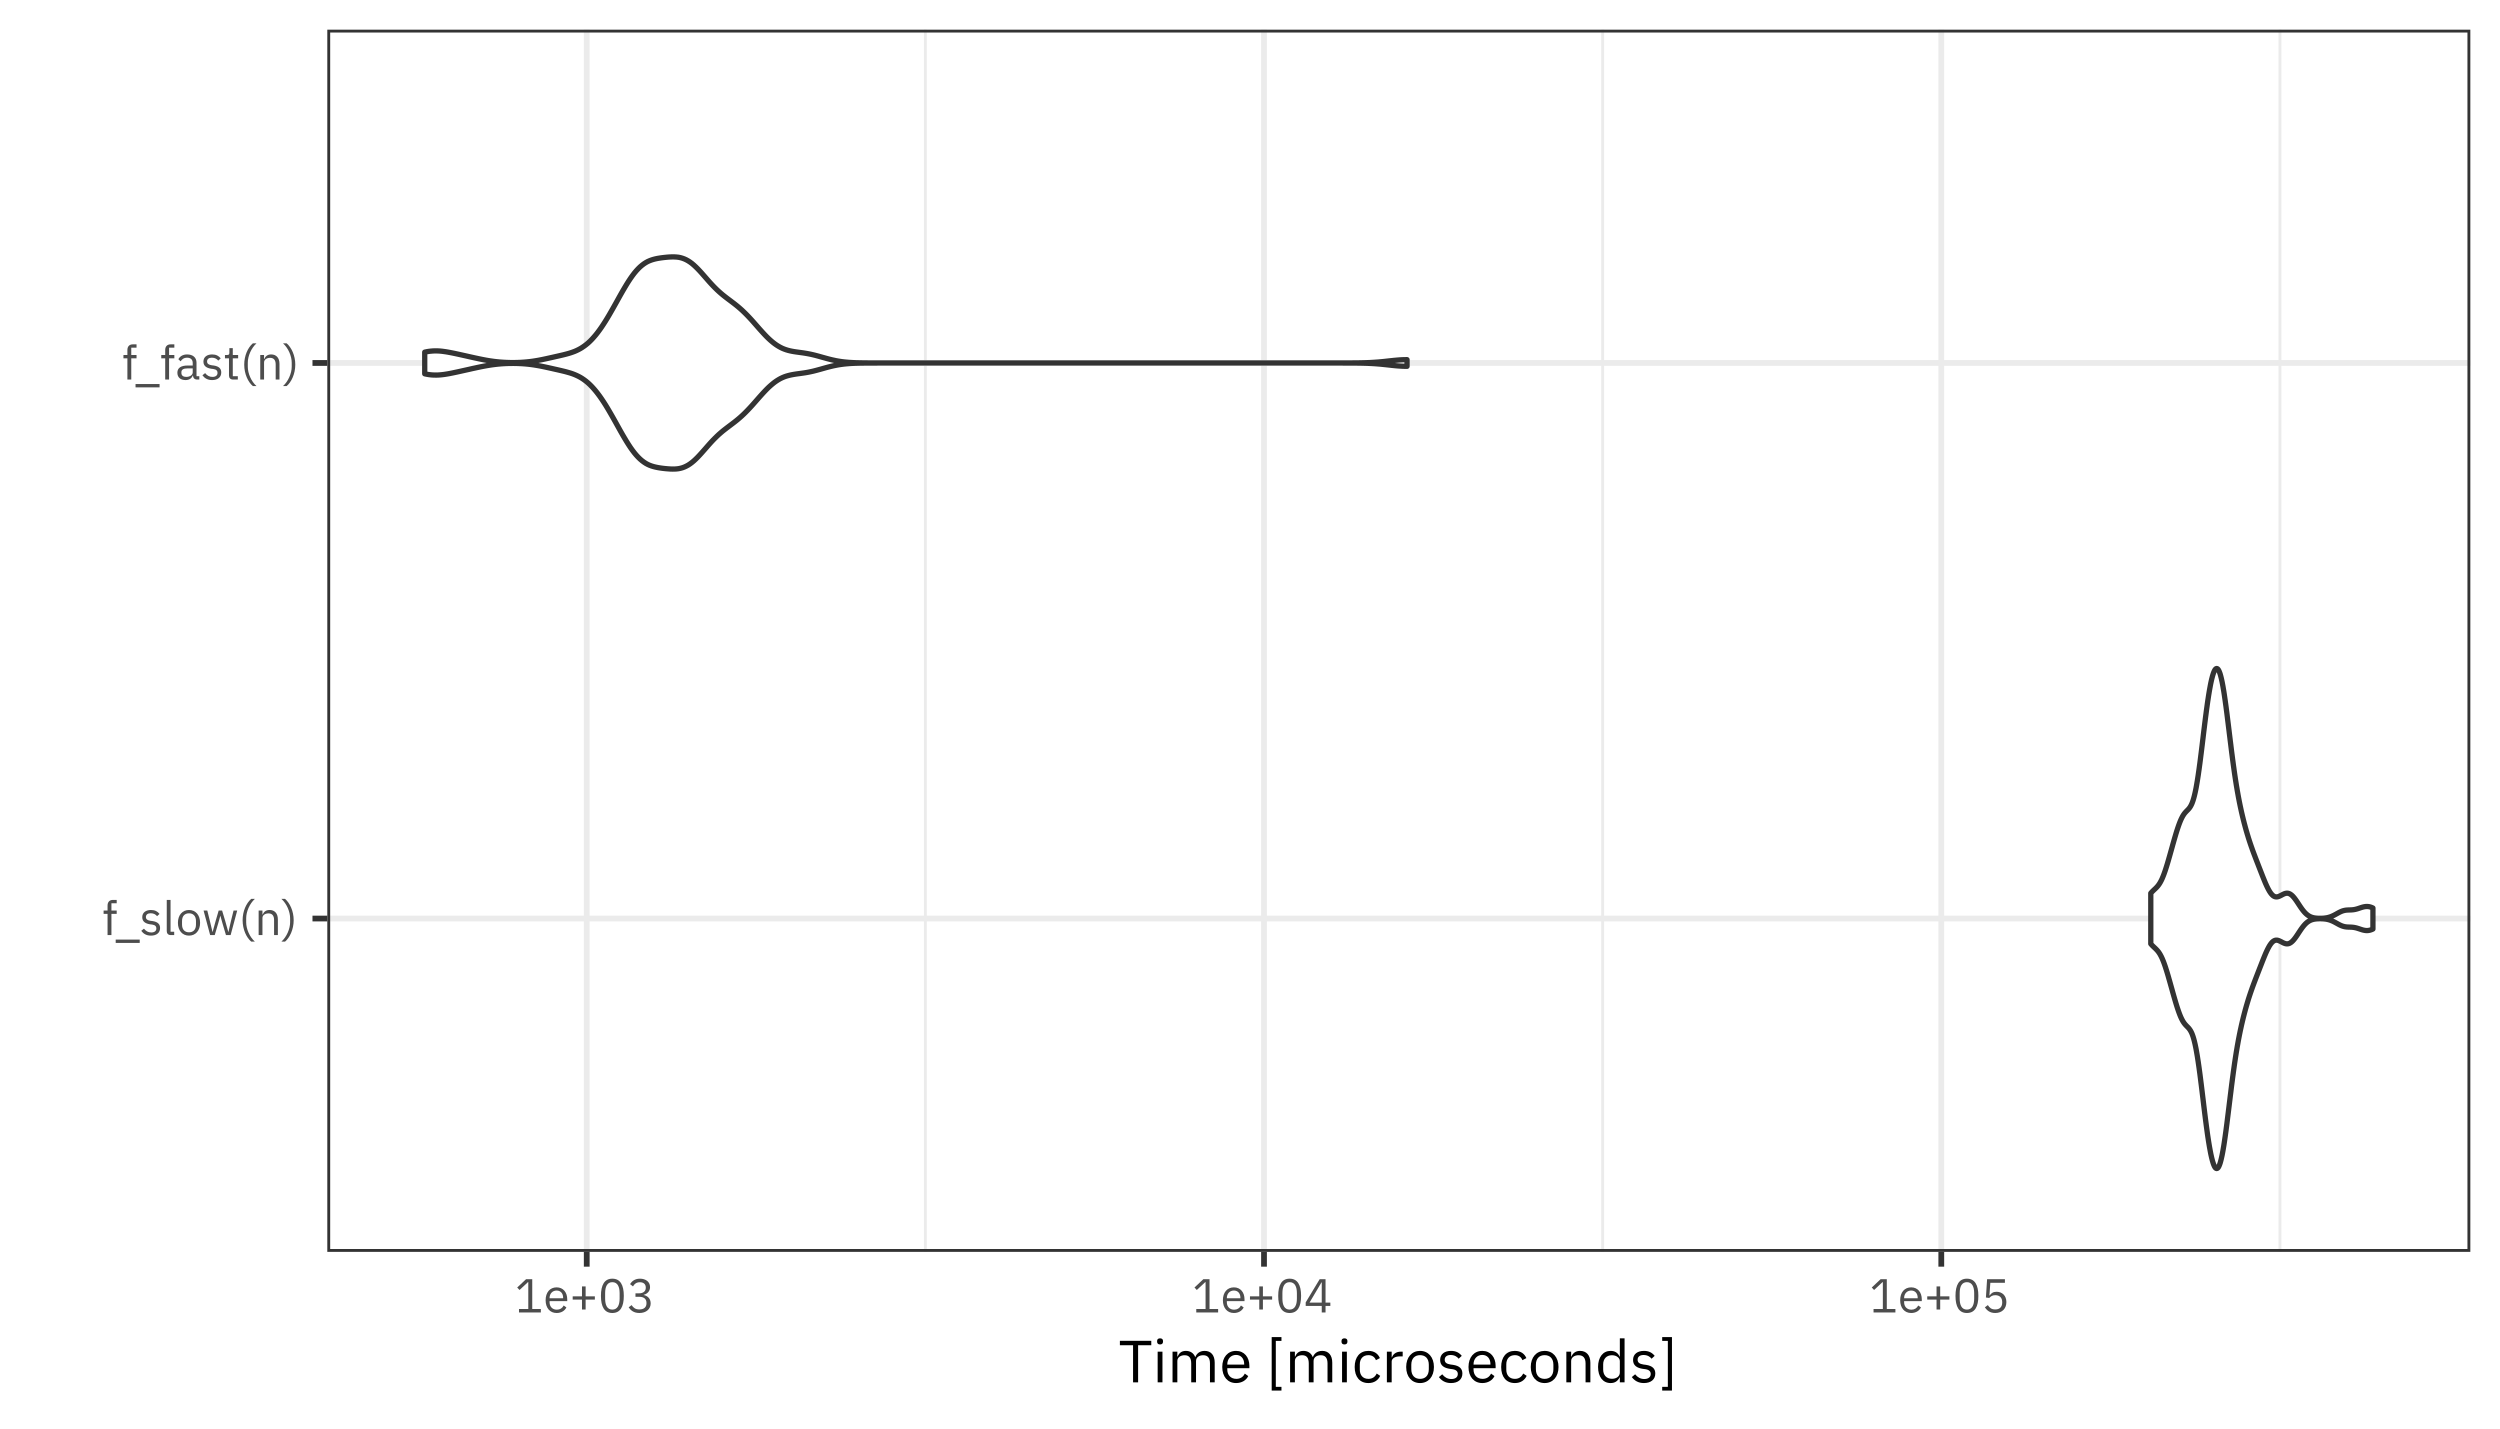 <?xml version="1.0" encoding="UTF-8"?>
<svg xmlns="http://www.w3.org/2000/svg" xmlns:xlink="http://www.w3.org/1999/xlink" width="504pt" height="288pt" viewBox="0 0 504 288" version="1.1">
<defs>
<g>
<symbol overflow="visible" id="glyph0-0">
<path style="stroke:none;" d="M 0.312 0 L 4.219 0 L 4.219 -7.484 L 0.312 -7.484 Z M 0.875 -0.578 L 0.875 -6.906 L 3.641 -6.906 L 3.641 -0.578 Z M 0.875 -0.578 "/>
</symbol>
<symbol overflow="visible" id="glyph0-1">
<path style="stroke:none;" d="M 1.078 0 L 1.859 0 L 1.859 -4.281 L 2.922 -4.281 L 2.922 -4.953 L 1.859 -4.953 L 1.859 -6.422 L 2.922 -6.422 L 2.922 -7.094 L 2.172 -7.094 C 1.438 -7.094 1.078 -6.625 1.078 -5.953 L 1.078 -4.953 L 0.281 -4.953 L 0.281 -4.281 L 1.078 -4.281 Z M 1.078 0 "/>
</symbol>
<symbol overflow="visible" id="glyph0-2">
<path style="stroke:none;" d="M 5.125 1.578 L 5.125 0.906 L 0.281 0.906 L 0.281 1.578 Z M 5.125 1.578 "/>
</symbol>
<symbol overflow="visible" id="glyph0-3">
<path style="stroke:none;" d="M 2.297 0.109 C 3.438 0.109 4.141 -0.469 4.141 -1.422 C 4.141 -2.172 3.719 -2.656 2.625 -2.828 L 2.234 -2.875 C 1.625 -2.969 1.281 -3.172 1.281 -3.641 C 1.281 -4.109 1.625 -4.406 2.25 -4.406 C 2.891 -4.406 3.312 -4.109 3.531 -3.812 L 4.031 -4.266 C 3.641 -4.766 3.109 -5.062 2.312 -5.062 C 1.312 -5.062 0.547 -4.578 0.547 -3.609 C 0.547 -2.688 1.234 -2.312 2.141 -2.172 L 2.531 -2.125 C 3.188 -2.031 3.391 -1.734 3.391 -1.344 C 3.391 -0.828 3.016 -0.531 2.359 -0.531 C 1.734 -0.531 1.281 -0.812 0.891 -1.297 L 0.344 -0.859 C 0.781 -0.266 1.391 0.109 2.297 0.109 Z M 2.297 0.109 "/>
</symbol>
<symbol overflow="visible" id="glyph0-4">
<path style="stroke:none;" d="M 2.312 0 L 2.312 -0.672 L 1.578 -0.672 L 1.578 -7.094 L 0.812 -7.094 L 0.812 -0.797 C 0.812 -0.328 1.109 0 1.625 0 Z M 2.312 0 "/>
</symbol>
<symbol overflow="visible" id="glyph0-5">
<path style="stroke:none;" d="M 2.688 0.109 C 4.016 0.109 4.922 -0.906 4.922 -2.469 C 4.922 -4.047 4.016 -5.062 2.688 -5.062 C 1.359 -5.062 0.453 -4.047 0.453 -2.469 C 0.453 -0.906 1.359 0.109 2.688 0.109 Z M 2.688 -0.562 C 1.859 -0.562 1.281 -1.078 1.281 -2.125 L 1.281 -2.828 C 1.281 -3.875 1.859 -4.391 2.688 -4.391 C 3.516 -4.391 4.094 -3.875 4.094 -2.828 L 4.094 -2.125 C 4.094 -1.078 3.516 -0.562 2.688 -0.562 Z M 2.688 -0.562 "/>
</symbol>
<symbol overflow="visible" id="glyph0-6">
<path style="stroke:none;" d="M 1.625 0 L 2.547 0 L 3.25 -2.375 L 3.672 -3.891 L 3.688 -3.891 L 4.109 -2.375 L 4.812 0 L 5.75 0 L 7.078 -4.953 L 6.344 -4.953 L 5.812 -2.812 L 5.312 -0.641 L 5.281 -0.641 L 4.672 -2.812 L 4.031 -4.953 L 3.344 -4.953 L 2.719 -2.812 L 2.125 -0.641 L 2.094 -0.641 L 1.578 -2.812 L 1.047 -4.953 L 0.297 -4.953 Z M 1.625 0 "/>
</symbol>
<symbol overflow="visible" id="glyph0-7">
<path style="stroke:none;" d="M 0.797 -3 C 0.797 -1.125 1.578 0.516 2.531 1.312 L 3.266 1.312 C 2.219 0.391 1.516 -1.234 1.516 -2.578 L 1.516 -3.391 C 1.516 -4.734 2.203 -6.328 3.266 -7.297 L 2.531 -7.297 C 1.547 -6.453 0.797 -4.844 0.797 -3 Z M 0.797 -3 "/>
</symbol>
<symbol overflow="visible" id="glyph0-8">
<path style="stroke:none;" d="M 1.578 0 L 1.578 -3.438 C 1.578 -4.062 2.172 -4.375 2.797 -4.375 C 3.531 -4.375 3.922 -3.922 3.922 -3.047 L 3.922 0 L 4.688 0 L 4.688 -3.172 C 4.688 -4.375 4.031 -5.062 3.016 -5.062 C 2.281 -5.062 1.859 -4.703 1.625 -4.141 L 1.578 -4.141 L 1.578 -4.953 L 0.812 -4.953 L 0.812 0 Z M 1.578 0 "/>
</symbol>
<symbol overflow="visible" id="glyph0-9">
<path style="stroke:none;" d="M 2.422 -3 C 2.422 -4.844 1.656 -6.453 0.688 -7.297 L -0.047 -7.297 C 1.016 -6.328 1.703 -4.734 1.703 -3.391 L 1.703 -2.578 C 1.703 -1.234 0.984 0.391 -0.047 1.312 L 0.688 1.312 C 1.625 0.516 2.422 -1.125 2.422 -3 Z M 2.422 -3 "/>
</symbol>
<symbol overflow="visible" id="glyph0-10">
<path style="stroke:none;" d="M 4.844 0 L 4.844 -0.672 L 4.281 -0.672 L 4.281 -3.391 C 4.281 -4.438 3.562 -5.062 2.375 -5.062 C 1.484 -5.062 0.891 -4.625 0.625 -4.094 L 1.078 -3.672 C 1.359 -4.109 1.75 -4.406 2.344 -4.406 C 3.125 -4.406 3.516 -4.016 3.516 -3.312 L 3.516 -2.828 L 2.531 -2.828 C 1.094 -2.828 0.422 -2.312 0.422 -1.375 C 0.422 -0.453 1.031 0.109 2.078 0.109 C 2.766 0.109 3.297 -0.203 3.516 -0.812 L 3.562 -0.812 C 3.609 -0.344 3.844 0 4.406 0 Z M 2.203 -0.531 C 1.609 -0.531 1.234 -0.812 1.234 -1.312 L 1.234 -1.5 C 1.234 -1.984 1.625 -2.25 2.5 -2.25 L 3.516 -2.25 L 3.516 -1.438 C 3.516 -0.938 2.969 -0.531 2.203 -0.531 Z M 2.203 -0.531 "/>
</symbol>
<symbol overflow="visible" id="glyph0-11">
<path style="stroke:none;" d="M 2.875 0 L 2.875 -0.672 L 1.859 -0.672 L 1.859 -4.281 L 2.938 -4.281 L 2.938 -4.953 L 1.859 -4.953 L 1.859 -6.328 L 1.172 -6.328 L 1.172 -5.406 C 1.172 -5.062 1.062 -4.953 0.734 -4.953 L 0.281 -4.953 L 0.281 -4.281 L 1.094 -4.281 L 1.094 -0.812 C 1.094 -0.328 1.375 0 1.906 0 Z M 2.875 0 "/>
</symbol>
<symbol overflow="visible" id="glyph0-12">
<path style="stroke:none;" d="M 5.25 0 L 5.25 -0.703 L 3.516 -0.703 L 3.516 -6.703 L 2.266 -6.703 L 0.484 -5.031 L 0.953 -4.531 L 2.641 -6.109 L 2.719 -6.109 L 2.719 -0.703 L 0.844 -0.703 L 0.844 0 Z M 5.25 0 "/>
</symbol>
<symbol overflow="visible" id="glyph0-13">
<path style="stroke:none;" d="M 2.672 0.109 C 3.609 0.109 4.312 -0.344 4.641 -1.016 L 4.094 -1.406 C 3.828 -0.859 3.344 -0.562 2.719 -0.562 C 1.797 -0.562 1.25 -1.203 1.25 -2.047 L 1.25 -2.281 L 4.812 -2.281 L 4.812 -2.641 C 4.812 -4.047 4 -5.062 2.672 -5.062 C 1.328 -5.062 0.453 -4.047 0.453 -2.469 C 0.453 -0.906 1.328 0.109 2.672 0.109 Z M 2.672 -4.422 C 3.469 -4.422 3.984 -3.844 3.984 -2.969 L 3.984 -2.859 L 1.25 -2.859 L 1.25 -2.922 C 1.25 -3.797 1.844 -4.422 2.672 -4.422 Z M 2.672 -4.422 "/>
</symbol>
<symbol overflow="visible" id="glyph0-14">
<path style="stroke:none;" d="M 3.25 -0.594 L 3.25 -2.594 L 5.109 -2.594 L 5.109 -3.25 L 3.25 -3.25 L 3.25 -5.25 L 2.516 -5.25 L 2.516 -3.25 L 0.641 -3.25 L 0.641 -2.594 L 2.516 -2.594 L 2.516 -0.594 Z M 3.25 -0.594 "/>
</symbol>
<symbol overflow="visible" id="glyph0-15">
<path style="stroke:none;" d="M 2.875 0.109 C 4.484 0.109 5.188 -1.156 5.188 -3.344 C 5.188 -5.531 4.484 -6.812 2.875 -6.812 C 1.281 -6.812 0.578 -5.531 0.578 -3.344 C 0.578 -1.156 1.281 0.109 2.875 0.109 Z M 2.875 -0.578 C 1.828 -0.578 1.422 -1.5 1.422 -2.797 L 1.422 -3.891 C 1.422 -5.188 1.828 -6.109 2.875 -6.109 C 3.922 -6.109 4.344 -5.188 4.344 -3.891 L 4.344 -2.797 C 4.344 -1.5 3.922 -0.578 2.875 -0.578 Z M 2.875 -0.578 "/>
</symbol>
<symbol overflow="visible" id="glyph0-16">
<path style="stroke:none;" d="M 1.781 -3.859 L 1.781 -3.156 L 2.562 -3.156 C 3.5 -3.156 4 -2.703 4 -1.922 L 4 -1.844 C 4 -1.062 3.5 -0.609 2.562 -0.609 C 1.75 -0.609 1.359 -0.953 1 -1.484 L 0.406 -1.031 C 0.812 -0.453 1.406 0.109 2.578 0.109 C 3.938 0.109 4.844 -0.688 4.844 -1.828 C 4.844 -2.844 4.156 -3.375 3.438 -3.516 L 3.438 -3.562 C 4.141 -3.734 4.719 -4.266 4.719 -5.125 C 4.719 -6.203 3.812 -6.812 2.688 -6.812 C 1.609 -6.812 1.031 -6.25 0.688 -5.719 L 1.281 -5.25 C 1.562 -5.766 1.969 -6.094 2.672 -6.094 C 3.375 -6.094 3.859 -5.734 3.859 -5.031 L 3.859 -4.969 C 3.859 -4.328 3.406 -3.859 2.5 -3.859 Z M 1.781 -3.859 "/>
</symbol>
<symbol overflow="visible" id="glyph0-17">
<path style="stroke:none;" d="M 4.359 0 L 4.359 -1.312 L 5.328 -1.312 L 5.328 -1.984 L 4.359 -1.984 L 4.359 -6.703 L 3.172 -6.703 L 0.359 -2.031 L 0.359 -1.312 L 3.594 -1.312 L 3.594 0 Z M 3.547 -6.078 L 3.594 -6.078 L 3.594 -1.984 L 1.125 -1.984 Z M 3.547 -6.078 "/>
</symbol>
<symbol overflow="visible" id="glyph0-18">
<path style="stroke:none;" d="M 4.781 -6.703 L 1.188 -6.703 L 0.953 -3.016 L 1.625 -2.922 C 1.906 -3.219 2.219 -3.484 2.828 -3.484 C 3.734 -3.484 4.234 -2.969 4.234 -2.094 L 4.234 -2 C 4.234 -1.109 3.734 -0.609 2.828 -0.609 C 2.031 -0.609 1.688 -0.953 1.344 -1.484 L 0.734 -1.031 C 1.141 -0.453 1.719 0.109 2.828 0.109 C 4.234 0.109 5.078 -0.797 5.078 -2.094 C 5.078 -3.391 4.234 -4.172 3.094 -4.172 C 2.391 -4.172 2.031 -3.891 1.719 -3.438 L 1.656 -3.438 L 1.844 -5.984 L 4.781 -5.984 Z M 4.781 -6.703 "/>
</symbol>
<symbol overflow="visible" id="glyph1-0">
<path style="stroke:none;" d="M 0.391 0 L 5.281 0 L 5.281 -9.359 L 0.391 -9.359 Z M 1.109 -0.719 L 1.109 -8.641 L 4.562 -8.641 L 4.562 -0.719 Z M 1.109 -0.719 "/>
</symbol>
<symbol overflow="visible" id="glyph1-1">
<path style="stroke:none;" d="M 6.594 -7.484 L 6.594 -8.375 L 0.266 -8.375 L 0.266 -7.484 L 2.922 -7.484 L 2.922 0 L 3.938 0 L 3.938 -7.484 Z M 6.594 -7.484 "/>
</symbol>
<symbol overflow="visible" id="glyph1-2">
<path style="stroke:none;" d="M 1.5 -7.641 C 1.906 -7.641 2.094 -7.859 2.094 -8.188 L 2.094 -8.344 C 2.094 -8.656 1.906 -8.875 1.5 -8.875 C 1.094 -8.875 0.906 -8.656 0.906 -8.344 L 0.906 -8.188 C 0.906 -7.859 1.094 -7.641 1.5 -7.641 Z M 1.016 0 L 1.984 0 L 1.984 -6.188 L 1.016 -6.188 Z M 1.016 0 "/>
</symbol>
<symbol overflow="visible" id="glyph1-3">
<path style="stroke:none;" d="M 1.984 0 L 1.984 -4.297 C 1.984 -5.094 2.703 -5.469 3.453 -5.469 C 4.375 -5.469 4.781 -4.906 4.781 -3.797 L 4.781 0 L 5.75 0 L 5.75 -4.297 C 5.75 -5.094 6.438 -5.469 7.203 -5.469 C 8.141 -5.469 8.562 -4.891 8.562 -3.797 L 8.562 0 L 9.516 0 L 9.516 -3.969 C 9.516 -5.469 8.766 -6.344 7.5 -6.344 C 6.438 -6.344 5.844 -5.75 5.609 -5.078 L 5.594 -5.078 C 5.25 -5.969 4.516 -6.344 3.703 -6.344 C 2.734 -6.344 2.297 -5.812 2.031 -5.188 L 1.984 -5.188 L 1.984 -6.188 L 1.016 -6.188 L 1.016 0 Z M 1.984 0 "/>
</symbol>
<symbol overflow="visible" id="glyph1-4">
<path style="stroke:none;" d="M 3.344 0.141 C 4.516 0.141 5.406 -0.438 5.797 -1.266 L 5.109 -1.766 C 4.781 -1.078 4.188 -0.703 3.406 -0.703 C 2.25 -0.703 1.578 -1.5 1.578 -2.562 L 1.578 -2.859 L 6.031 -2.859 L 6.031 -3.312 C 6.031 -5.062 5 -6.344 3.344 -6.344 C 1.672 -6.344 0.562 -5.062 0.562 -3.094 C 0.562 -1.125 1.672 0.141 3.344 0.141 Z M 3.344 -5.531 C 4.328 -5.531 4.984 -4.797 4.984 -3.703 L 4.984 -3.578 L 1.578 -3.578 L 1.578 -3.656 C 1.578 -4.734 2.297 -5.531 3.344 -5.531 Z M 3.344 -5.531 "/>
</symbol>
<symbol overflow="visible" id="glyph1-5">
<path style="stroke:none;" d=""/>
</symbol>
<symbol overflow="visible" id="glyph1-6">
<path style="stroke:none;" d="M 3.078 1.656 L 3.078 0.906 L 1.938 0.906 L 1.938 -8.359 L 3.078 -8.359 L 3.078 -9.125 L 1.109 -9.125 L 1.109 1.656 Z M 3.078 1.656 "/>
</symbol>
<symbol overflow="visible" id="glyph1-7">
<path style="stroke:none;" d="M 3.328 0.141 C 4.5 0.141 5.297 -0.438 5.703 -1.312 L 5 -1.781 C 4.672 -1.078 4.109 -0.703 3.328 -0.703 C 2.188 -0.703 1.594 -1.484 1.594 -2.562 L 1.594 -3.625 C 1.594 -4.703 2.188 -5.484 3.328 -5.484 C 4.078 -5.484 4.609 -5.109 4.844 -4.469 L 5.641 -4.891 C 5.281 -5.734 4.547 -6.344 3.328 -6.344 C 1.578 -6.344 0.562 -5.078 0.562 -3.094 C 0.562 -1.109 1.578 0.141 3.328 0.141 Z M 3.328 0.141 "/>
</symbol>
<symbol overflow="visible" id="glyph1-8">
<path style="stroke:none;" d="M 1.984 0 L 1.984 -4.203 C 1.984 -4.781 2.609 -5.234 3.641 -5.234 L 4.203 -5.234 L 4.203 -6.188 L 3.828 -6.188 C 2.812 -6.188 2.25 -5.641 2.047 -5.047 L 1.984 -5.047 L 1.984 -6.188 L 1.016 -6.188 L 1.016 0 Z M 1.984 0 "/>
</symbol>
<symbol overflow="visible" id="glyph1-9">
<path style="stroke:none;" d="M 3.359 0.141 C 5.016 0.141 6.156 -1.125 6.156 -3.094 C 6.156 -5.062 5.016 -6.344 3.359 -6.344 C 1.703 -6.344 0.562 -5.062 0.562 -3.094 C 0.562 -1.125 1.703 0.141 3.359 0.141 Z M 3.359 -0.703 C 2.328 -0.703 1.594 -1.344 1.594 -2.656 L 1.594 -3.547 C 1.594 -4.844 2.328 -5.484 3.359 -5.484 C 4.391 -5.484 5.125 -4.844 5.125 -3.547 L 5.125 -2.656 C 5.125 -1.344 4.391 -0.703 3.359 -0.703 Z M 3.359 -0.703 "/>
</symbol>
<symbol overflow="visible" id="glyph1-10">
<path style="stroke:none;" d="M 2.875 0.141 C 4.297 0.141 5.172 -0.594 5.172 -1.781 C 5.172 -2.719 4.641 -3.328 3.281 -3.531 L 2.797 -3.594 C 2.031 -3.719 1.609 -3.953 1.609 -4.562 C 1.609 -5.141 2.031 -5.516 2.812 -5.516 C 3.609 -5.516 4.141 -5.141 4.422 -4.766 L 5.047 -5.344 C 4.547 -5.969 3.891 -6.344 2.891 -6.344 C 1.625 -6.344 0.688 -5.734 0.688 -4.516 C 0.688 -3.359 1.531 -2.891 2.672 -2.719 L 3.172 -2.656 C 3.984 -2.531 4.25 -2.156 4.25 -1.688 C 4.25 -1.047 3.766 -0.672 2.953 -0.672 C 2.172 -0.672 1.594 -1.016 1.109 -1.625 L 0.438 -1.062 C 0.984 -0.344 1.734 0.141 2.875 0.141 Z M 2.875 0.141 "/>
</symbol>
<symbol overflow="visible" id="glyph1-11">
<path style="stroke:none;" d="M 1.984 0 L 1.984 -4.297 C 1.984 -5.094 2.719 -5.469 3.484 -5.469 C 4.422 -5.469 4.891 -4.906 4.891 -3.797 L 4.891 0 L 5.859 0 L 5.859 -3.969 C 5.859 -5.469 5.047 -6.344 3.781 -6.344 C 2.859 -6.344 2.328 -5.875 2.031 -5.188 L 1.984 -5.188 L 1.984 -6.188 L 1.016 -6.188 L 1.016 0 Z M 1.984 0 "/>
</symbol>
<symbol overflow="visible" id="glyph1-12">
<path style="stroke:none;" d="M 4.984 0 L 5.938 0 L 5.938 -8.875 L 4.984 -8.875 L 4.984 -5.188 L 4.938 -5.188 C 4.609 -5.969 3.969 -6.344 3.125 -6.344 C 1.578 -6.344 0.594 -5.078 0.594 -3.094 C 0.594 -1.109 1.578 0.141 3.125 0.141 C 3.969 0.141 4.562 -0.234 4.938 -1.016 L 4.984 -1.016 Z M 3.391 -0.719 C 2.297 -0.719 1.625 -1.469 1.625 -2.562 L 1.625 -3.625 C 1.625 -4.734 2.297 -5.469 3.391 -5.469 C 4.266 -5.469 4.984 -4.969 4.984 -4.281 L 4.984 -1.984 C 4.984 -1.172 4.266 -0.719 3.391 -0.719 Z M 3.391 -0.719 "/>
</symbol>
<symbol overflow="visible" id="glyph1-13">
<path style="stroke:none;" d="M 0.719 -9.125 L 0.719 -8.359 L 1.859 -8.359 L 1.859 0.906 L 0.719 0.906 L 0.719 1.656 L 2.688 1.656 L 2.688 -9.125 Z M 0.719 -9.125 "/>
</symbol>
</g>
<clipPath id="clip1">
  <path d="M 65.984 5.977 L 498.02 5.977 L 498.02 252.371 L 65.984 252.371 Z M 65.984 5.977 "/>
</clipPath>
<clipPath id="clip2">
  <path d="M 186 5.977 L 187 5.977 L 187 252.371 L 186 252.371 Z M 186 5.977 "/>
</clipPath>
<clipPath id="clip3">
  <path d="M 322 5.977 L 324 5.977 L 324 252.371 L 322 252.371 Z M 322 5.977 "/>
</clipPath>
<clipPath id="clip4">
  <path d="M 459 5.977 L 460 5.977 L 460 252.371 L 459 252.371 Z M 459 5.977 "/>
</clipPath>
<clipPath id="clip5">
  <path d="M 65.984 184 L 498.02 184 L 498.02 186 L 65.984 186 Z M 65.984 184 "/>
</clipPath>
<clipPath id="clip6">
  <path d="M 65.984 72 L 498.02 72 L 498.02 74 L 65.984 74 Z M 65.984 72 "/>
</clipPath>
<clipPath id="clip7">
  <path d="M 117 5.977 L 119 5.977 L 119 252.371 L 117 252.371 Z M 117 5.977 "/>
</clipPath>
<clipPath id="clip8">
  <path d="M 254 5.977 L 256 5.977 L 256 252.371 L 254 252.371 Z M 254 5.977 "/>
</clipPath>
<clipPath id="clip9">
  <path d="M 390 5.977 L 392 5.977 L 392 252.371 L 390 252.371 Z M 390 5.977 "/>
</clipPath>
<clipPath id="clip10">
  <path d="M 65.984 5.977 L 498.02 5.977 L 498.02 252.371 L 65.984 252.371 Z M 65.984 5.977 "/>
</clipPath>
</defs>
<g id="surface3">
<rect x="0" y="0" width="504" height="288" style="fill:rgb(100%,100%,100%);fill-opacity:1;stroke:none;"/>
<rect x="0" y="0" width="504" height="288" style="fill:rgb(100%,100%,100%);fill-opacity:1;stroke:none;"/>
<path style="fill:none;stroke-width:1.164;stroke-linecap:round;stroke-linejoin:round;stroke:rgb(100%,100%,100%);stroke-opacity:1;stroke-miterlimit:10;" d="M 0 288 L 504 288 L 504 0 L 0 0 Z M 0 288 "/>
<g clip-path="url(#clip1)" clip-rule="nonzero">
<path style=" stroke:none;fill-rule:nonzero;fill:rgb(100%,100%,100%);fill-opacity:1;" d="M 65.984 252.375 L 498.02 252.375 L 498.02 5.98 L 65.984 5.98 Z M 65.984 252.375 "/>
</g>
<g clip-path="url(#clip2)" clip-rule="nonzero">
<path style="fill:none;stroke-width:0.582;stroke-linecap:butt;stroke-linejoin:round;stroke:rgb(92.157%,92.157%,92.157%);stroke-opacity:1;stroke-miterlimit:10;" d="M 186.555 252.375 L 186.555 5.977 "/>
</g>
<g clip-path="url(#clip3)" clip-rule="nonzero">
<path style="fill:none;stroke-width:0.582;stroke-linecap:butt;stroke-linejoin:round;stroke:rgb(92.157%,92.157%,92.157%);stroke-opacity:1;stroke-miterlimit:10;" d="M 323.094 252.375 L 323.094 5.977 "/>
</g>
<g clip-path="url(#clip4)" clip-rule="nonzero">
<path style="fill:none;stroke-width:0.582;stroke-linecap:butt;stroke-linejoin:round;stroke:rgb(92.157%,92.157%,92.157%);stroke-opacity:1;stroke-miterlimit:10;" d="M 459.637 252.375 L 459.637 5.977 "/>
</g>
<g clip-path="url(#clip5)" clip-rule="nonzero">
<path style="fill:none;stroke-width:1.164;stroke-linecap:butt;stroke-linejoin:round;stroke:rgb(92.157%,92.157%,92.157%);stroke-opacity:1;stroke-miterlimit:10;" d="M 65.984 185.176 L 498.023 185.176 "/>
</g>
<g clip-path="url(#clip6)" clip-rule="nonzero">
<path style="fill:none;stroke-width:1.164;stroke-linecap:butt;stroke-linejoin:round;stroke:rgb(92.157%,92.157%,92.157%);stroke-opacity:1;stroke-miterlimit:10;" d="M 65.984 73.176 L 498.023 73.176 "/>
</g>
<g clip-path="url(#clip7)" clip-rule="nonzero">
<path style="fill:none;stroke-width:1.164;stroke-linecap:butt;stroke-linejoin:round;stroke:rgb(92.157%,92.157%,92.157%);stroke-opacity:1;stroke-miterlimit:10;" d="M 118.285 252.375 L 118.285 5.977 "/>
</g>
<g clip-path="url(#clip8)" clip-rule="nonzero">
<path style="fill:none;stroke-width:1.164;stroke-linecap:butt;stroke-linejoin:round;stroke:rgb(92.157%,92.157%,92.157%);stroke-opacity:1;stroke-miterlimit:10;" d="M 254.824 252.375 L 254.824 5.977 "/>
</g>
<g clip-path="url(#clip9)" clip-rule="nonzero">
<path style="fill:none;stroke-width:1.164;stroke-linecap:butt;stroke-linejoin:round;stroke:rgb(92.157%,92.157%,92.157%);stroke-opacity:1;stroke-miterlimit:10;" d="M 391.363 252.375 L 391.363 5.977 "/>
</g>
<path style="fill-rule:nonzero;fill:rgb(100%,100%,100%);fill-opacity:1;stroke-width:1.067;stroke-linecap:round;stroke-linejoin:round;stroke:rgb(20%,20%,20%);stroke-opacity:1;stroke-miterlimit:10;" d="M 433.598 190.277 L 433.688 190.379 L 433.773 190.48 L 433.859 190.574 L 434.035 190.75 L 434.125 190.836 L 434.211 190.918 L 434.301 191 L 434.387 191.082 L 434.477 191.164 L 434.738 191.426 L 434.824 191.52 L 434.914 191.617 L 435 191.719 L 435.09 191.828 L 435.176 191.945 L 435.262 192.07 L 435.352 192.203 L 435.438 192.344 L 435.527 192.496 L 435.613 192.66 L 435.703 192.828 L 435.789 193.008 L 435.879 193.199 L 435.965 193.398 L 436.051 193.609 L 436.141 193.828 L 436.227 194.059 L 436.316 194.297 L 436.402 194.543 L 436.492 194.801 L 436.578 195.062 L 436.664 195.332 L 436.754 195.609 L 436.84 195.891 L 436.93 196.18 L 437.016 196.473 L 437.105 196.773 L 437.191 197.074 L 437.277 197.379 L 437.367 197.688 L 437.453 197.996 L 437.543 198.309 L 437.629 198.621 L 437.719 198.934 L 437.805 199.246 L 437.895 199.562 L 437.98 199.875 L 438.066 200.184 L 438.156 200.496 L 438.242 200.805 L 438.332 201.109 L 438.418 201.414 L 438.508 201.711 L 438.594 202.008 L 438.68 202.297 L 438.77 202.582 L 438.855 202.863 L 438.945 203.137 L 439.031 203.402 L 439.121 203.664 L 439.207 203.914 L 439.297 204.16 L 439.383 204.391 L 439.469 204.617 L 439.559 204.832 L 439.645 205.039 L 439.734 205.23 L 439.82 205.414 L 439.91 205.586 L 439.996 205.75 L 440.082 205.902 L 440.172 206.043 L 440.258 206.172 L 440.348 206.297 L 440.434 206.41 L 440.523 206.516 L 440.609 206.617 L 440.699 206.711 L 440.785 206.805 L 440.871 206.895 L 440.961 206.98 L 441.047 207.07 L 441.137 207.16 L 441.223 207.258 L 441.312 207.363 L 441.398 207.477 L 441.484 207.598 L 441.574 207.734 L 441.66 207.887 L 441.75 208.055 L 441.836 208.238 L 441.926 208.441 L 442.012 208.672 L 442.102 208.926 L 442.188 209.199 L 442.273 209.496 L 442.363 209.828 L 442.449 210.188 L 442.539 210.57 L 442.625 210.98 L 442.715 211.422 L 442.801 211.895 L 442.887 212.391 L 442.977 212.91 L 443.062 213.457 L 443.152 214.035 L 443.238 214.633 L 443.328 215.25 L 443.414 215.887 L 443.504 216.547 L 443.59 217.223 L 443.676 217.914 L 443.766 218.613 L 443.852 219.32 L 443.941 220.039 L 444.027 220.762 L 444.117 221.488 L 444.289 222.934 L 444.379 223.652 L 444.465 224.363 L 444.555 225.066 L 444.641 225.758 L 444.73 226.434 L 444.816 227.098 L 444.906 227.746 L 444.992 228.375 L 445.078 228.98 L 445.168 229.57 L 445.254 230.137 L 445.344 230.68 L 445.43 231.195 L 445.52 231.688 L 445.605 232.152 L 445.691 232.594 L 445.781 233.004 L 445.867 233.383 L 445.957 233.738 L 446.043 234.062 L 446.133 234.359 L 446.219 234.621 L 446.305 234.852 L 446.395 235.055 L 446.48 235.227 L 446.57 235.359 L 446.656 235.461 L 446.746 235.531 L 446.832 235.574 L 446.922 235.574 L 447.008 235.539 L 447.094 235.473 L 447.184 235.375 L 447.27 235.238 L 447.359 235.062 L 447.445 234.855 L 447.535 234.613 L 447.621 234.34 L 447.707 234.023 L 447.797 233.676 L 447.883 233.297 L 447.973 232.887 L 448.059 232.438 L 448.148 231.961 L 448.234 231.457 L 448.324 230.926 L 448.41 230.367 L 448.496 229.781 L 448.586 229.172 L 448.672 228.547 L 448.762 227.902 L 448.848 227.234 L 448.938 226.555 L 449.023 225.867 L 449.109 225.168 L 449.199 224.457 L 449.285 223.746 L 449.375 223.027 L 449.461 222.312 L 449.551 221.594 L 449.637 220.879 L 449.727 220.172 L 449.812 219.469 L 449.898 218.773 L 449.988 218.09 L 450.074 217.418 L 450.164 216.758 L 450.25 216.109 L 450.34 215.473 L 450.426 214.855 L 450.512 214.25 L 450.602 213.66 L 450.688 213.086 L 450.777 212.527 L 450.863 211.984 L 450.953 211.457 L 451.039 210.941 L 451.129 210.445 L 451.215 209.965 L 451.301 209.492 L 451.391 209.035 L 451.477 208.59 L 451.566 208.16 L 451.652 207.738 L 451.742 207.328 L 451.828 206.93 L 451.914 206.539 L 452.004 206.16 L 452.09 205.789 L 452.18 205.426 L 452.266 205.07 L 452.355 204.727 L 452.441 204.387 L 452.531 204.051 L 452.617 203.727 L 452.703 203.406 L 452.793 203.094 L 452.879 202.785 L 452.969 202.484 L 453.055 202.188 L 453.145 201.898 L 453.23 201.609 L 453.316 201.328 L 453.406 201.055 L 453.492 200.785 L 453.582 200.52 L 453.668 200.258 L 453.758 200 L 453.844 199.746 L 453.934 199.496 L 454.02 199.246 L 454.105 199.004 L 454.195 198.766 L 454.281 198.527 L 454.371 198.289 L 454.457 198.055 L 454.547 197.824 L 454.633 197.594 L 454.719 197.367 L 454.809 197.137 L 454.895 196.91 L 454.984 196.684 L 455.07 196.457 L 455.16 196.23 L 455.246 196.004 L 455.332 195.781 L 455.422 195.555 L 455.508 195.328 L 455.598 195.102 L 455.684 194.879 L 455.773 194.652 L 455.859 194.43 L 455.949 194.203 L 456.121 193.758 L 456.211 193.539 L 456.297 193.32 L 456.387 193.102 L 456.473 192.887 L 456.562 192.676 L 456.734 192.262 L 456.824 192.062 L 456.91 191.871 L 457 191.68 L 457.086 191.496 L 457.176 191.316 L 457.262 191.148 L 457.352 190.984 L 457.438 190.824 L 457.523 190.676 L 457.613 190.539 L 457.699 190.406 L 457.789 190.281 L 457.875 190.168 L 457.965 190.062 L 458.051 189.969 L 458.137 189.883 L 458.227 189.809 L 458.312 189.742 L 458.402 189.688 L 458.488 189.641 L 458.578 189.602 L 458.664 189.57 L 458.754 189.551 L 458.84 189.539 L 458.926 189.535 L 459.016 189.539 L 459.102 189.547 L 459.191 189.566 L 459.277 189.59 L 459.367 189.617 L 459.453 189.648 L 459.539 189.688 L 459.629 189.727 L 459.715 189.77 L 459.805 189.812 L 459.891 189.859 L 459.98 189.906 L 460.066 189.953 L 460.156 190 L 460.328 190.086 L 460.418 190.125 L 460.504 190.16 L 460.594 190.191 L 460.68 190.219 L 460.77 190.242 L 460.855 190.262 L 460.941 190.273 L 461.031 190.281 L 461.117 190.277 L 461.207 190.273 L 461.293 190.258 L 461.383 190.238 L 461.469 190.211 L 461.559 190.176 L 461.645 190.133 L 461.73 190.082 L 461.82 190.027 L 461.906 189.961 L 461.996 189.891 L 462.082 189.816 L 462.172 189.73 L 462.258 189.641 L 462.344 189.543 L 462.434 189.445 L 462.52 189.336 L 462.609 189.223 L 462.695 189.109 L 462.785 188.988 L 462.871 188.867 L 462.961 188.738 L 463.047 188.613 L 463.133 188.48 L 463.223 188.352 L 463.309 188.219 L 463.398 188.082 L 463.484 187.949 L 463.574 187.816 L 463.66 187.688 L 463.746 187.555 L 463.836 187.43 L 463.922 187.301 L 464.012 187.18 L 464.098 187.059 L 464.188 186.941 L 464.273 186.828 L 464.363 186.719 L 464.449 186.613 L 464.535 186.512 L 464.625 186.414 L 464.711 186.32 L 464.801 186.23 L 464.887 186.148 L 464.977 186.066 L 465.062 185.992 L 465.148 185.922 L 465.238 185.855 L 465.324 185.797 L 465.414 185.738 L 465.5 185.684 L 465.59 185.633 L 465.762 185.547 L 465.852 185.508 L 465.938 185.473 L 466.027 185.441 L 466.113 185.41 L 466.203 185.387 L 466.289 185.359 L 466.379 185.34 L 466.465 185.32 L 466.551 185.305 L 466.641 185.289 L 466.727 185.273 L 466.816 185.262 L 466.902 185.254 L 466.992 185.242 L 467.078 185.234 L 467.164 185.23 L 467.254 185.223 L 467.34 185.219 L 467.43 185.215 L 467.516 185.215 L 467.605 185.211 L 467.867 185.211 L 467.953 185.215 L 468.043 185.219 L 468.129 185.223 L 468.219 185.227 L 468.305 185.23 L 468.395 185.238 L 468.566 185.254 L 468.656 185.262 L 468.742 185.273 L 468.832 185.285 L 468.918 185.297 L 469.008 185.312 L 469.094 185.328 L 469.184 185.348 L 469.355 185.387 L 469.445 185.41 L 469.531 185.434 L 469.621 185.461 L 469.707 185.488 L 469.797 185.52 L 469.883 185.551 L 469.969 185.586 L 470.059 185.621 L 470.145 185.656 L 470.234 185.695 L 470.32 185.734 L 470.41 185.777 L 470.496 185.82 L 470.586 185.867 L 470.672 185.91 L 470.758 185.957 L 470.848 186.008 L 470.934 186.055 L 471.023 186.102 L 471.109 186.152 L 471.199 186.199 L 471.285 186.25 L 471.371 186.297 L 471.461 186.344 L 471.547 186.391 L 471.637 186.438 L 471.723 186.48 L 471.812 186.52 L 471.898 186.562 L 471.988 186.598 L 472.074 186.637 L 472.16 186.668 L 472.25 186.699 L 472.336 186.727 L 472.426 186.754 L 472.512 186.777 L 472.602 186.801 L 472.688 186.816 L 472.773 186.836 L 472.863 186.848 L 472.949 186.859 L 473.039 186.871 L 473.125 186.879 L 473.215 186.887 L 473.301 186.891 L 473.391 186.895 L 473.562 186.902 L 473.652 186.902 L 473.738 186.906 L 473.828 186.91 L 473.914 186.914 L 474.004 186.918 L 474.09 186.922 L 474.176 186.93 L 474.266 186.934 L 474.352 186.945 L 474.441 186.957 L 474.527 186.969 L 474.617 186.98 L 474.703 186.996 L 474.789 187.016 L 474.879 187.035 L 474.965 187.055 L 475.055 187.078 L 475.141 187.102 L 475.23 187.129 L 475.316 187.156 L 475.406 187.184 L 475.578 187.238 L 475.668 187.27 L 475.754 187.297 L 475.844 187.328 L 475.93 187.355 L 476.02 187.383 L 476.191 187.438 L 476.281 187.465 L 476.367 187.488 L 476.457 187.508 L 476.543 187.527 L 476.633 187.547 L 476.719 187.562 L 476.809 187.574 L 476.895 187.586 L 476.98 187.594 L 477.07 187.598 L 477.246 187.598 L 477.332 187.594 L 477.422 187.586 L 477.508 187.574 L 477.594 187.559 L 477.684 187.543 L 477.77 187.523 L 477.859 187.496 L 477.945 187.469 L 478.035 187.441 L 478.121 187.406 L 478.211 187.371 L 478.297 187.328 L 478.383 187.289 L 478.383 183.062 L 478.297 183.02 L 478.211 182.98 L 478.121 182.941 L 478.035 182.91 L 477.945 182.879 L 477.859 182.852 L 477.77 182.828 L 477.684 182.805 L 477.594 182.789 L 477.508 182.773 L 477.422 182.766 L 477.332 182.758 L 477.246 182.75 L 477.156 182.75 L 477.07 182.754 L 476.98 182.758 L 476.809 182.773 L 476.719 182.789 L 476.633 182.805 L 476.543 182.82 L 476.457 182.84 L 476.367 182.863 L 476.281 182.887 L 476.191 182.91 L 476.02 182.965 L 475.93 182.992 L 475.844 183.023 L 475.754 183.051 L 475.668 183.082 L 475.578 183.109 L 475.492 183.141 L 475.406 183.168 L 475.316 183.195 L 475.23 183.223 L 475.141 183.246 L 475.055 183.273 L 474.965 183.293 L 474.879 183.316 L 474.789 183.336 L 474.617 183.367 L 474.527 183.383 L 474.441 183.395 L 474.352 183.406 L 474.266 183.414 L 474.176 183.422 L 474.09 183.43 L 474.004 183.434 L 473.914 183.438 L 473.828 183.441 L 473.738 183.445 L 473.652 183.445 L 473.562 183.449 L 473.391 183.457 L 473.301 183.461 L 473.215 183.465 L 473.125 183.473 L 473.039 183.48 L 472.949 183.488 L 472.863 183.5 L 472.773 183.516 L 472.688 183.531 L 472.602 183.551 L 472.512 183.57 L 472.426 183.594 L 472.336 183.621 L 472.25 183.648 L 472.16 183.68 L 471.988 183.75 L 471.898 183.789 L 471.812 183.828 L 471.723 183.871 L 471.637 183.914 L 471.547 183.957 L 471.461 184.004 L 471.371 184.051 L 471.285 184.102 L 471.199 184.148 L 471.109 184.199 L 471.023 184.246 L 470.934 184.297 L 470.848 184.344 L 470.758 184.391 L 470.586 184.484 L 470.496 184.527 L 470.41 184.57 L 470.32 184.613 L 470.234 184.652 L 470.145 184.691 L 470.059 184.73 L 469.969 184.766 L 469.883 184.801 L 469.797 184.832 L 469.707 184.859 L 469.621 184.887 L 469.531 184.914 L 469.445 184.938 L 469.355 184.961 L 469.27 184.984 L 469.184 185.004 L 469.094 185.02 L 469.008 185.035 L 468.918 185.051 L 468.832 185.062 L 468.742 185.074 L 468.656 185.086 L 468.566 185.098 L 468.395 185.113 L 468.305 185.117 L 468.219 185.125 L 468.129 185.129 L 468.043 185.133 L 467.953 185.137 L 467.516 185.137 L 467.43 185.133 L 467.34 185.129 L 467.254 185.125 L 467.164 185.121 L 466.992 185.105 L 466.902 185.098 L 466.816 185.086 L 466.727 185.074 L 466.641 185.062 L 466.551 185.047 L 466.465 185.031 L 466.379 185.012 L 466.289 184.988 L 466.203 184.965 L 466.113 184.938 L 466.027 184.91 L 465.938 184.879 L 465.852 184.84 L 465.762 184.805 L 465.676 184.762 L 465.59 184.715 L 465.5 184.668 L 465.414 184.613 L 465.324 184.555 L 465.238 184.492 L 465.148 184.426 L 465.062 184.355 L 464.977 184.281 L 464.887 184.203 L 464.801 184.117 L 464.711 184.031 L 464.625 183.938 L 464.535 183.84 L 464.449 183.738 L 464.363 183.633 L 464.273 183.523 L 464.188 183.41 L 464.098 183.293 L 464.012 183.172 L 463.922 183.047 L 463.836 182.922 L 463.746 182.793 L 463.66 182.664 L 463.574 182.531 L 463.484 182.398 L 463.398 182.266 L 463.309 182.133 L 463.223 182 L 463.133 181.867 L 462.961 181.609 L 462.871 181.484 L 462.785 181.359 L 462.695 181.242 L 462.609 181.125 L 462.52 181.012 L 462.434 180.906 L 462.344 180.805 L 462.172 180.617 L 462.082 180.535 L 461.996 180.457 L 461.906 180.387 L 461.82 180.324 L 461.73 180.266 L 461.645 180.215 L 461.559 180.176 L 461.469 180.141 L 461.383 180.109 L 461.293 180.09 L 461.207 180.078 L 461.117 180.07 L 461.031 180.07 L 460.941 180.074 L 460.77 180.105 L 460.68 180.129 L 460.594 180.156 L 460.504 180.188 L 460.418 180.227 L 460.328 180.266 L 460.156 180.352 L 460.066 180.398 L 459.98 180.445 L 459.891 180.492 L 459.805 180.535 L 459.715 180.582 L 459.629 180.625 L 459.539 180.664 L 459.453 180.703 L 459.367 180.734 L 459.277 180.762 L 459.191 180.785 L 459.102 180.801 L 459.016 180.812 L 458.926 180.816 L 458.84 180.809 L 458.754 180.797 L 458.664 180.781 L 458.578 180.75 L 458.488 180.711 L 458.402 180.664 L 458.312 180.609 L 458.227 180.543 L 458.137 180.465 L 458.051 180.379 L 457.965 180.285 L 457.875 180.184 L 457.789 180.066 L 457.699 179.945 L 457.613 179.812 L 457.523 179.672 L 457.438 179.523 L 457.352 179.367 L 457.262 179.203 L 457.176 179.031 L 457.086 178.855 L 457 178.672 L 456.91 178.48 L 456.824 178.285 L 456.734 178.086 L 456.648 177.883 L 456.562 177.672 L 456.473 177.461 L 456.387 177.246 L 456.297 177.031 L 456.211 176.812 L 456.121 176.59 L 455.949 176.145 L 455.859 175.922 L 455.773 175.695 L 455.684 175.473 L 455.598 175.246 L 455.508 175.02 L 455.422 174.797 L 455.332 174.57 L 455.16 174.117 L 455.07 173.891 L 454.984 173.668 L 454.895 173.441 L 454.809 173.211 L 454.719 172.984 L 454.547 172.523 L 454.457 172.293 L 454.371 172.059 L 454.281 171.824 L 454.195 171.586 L 454.105 171.344 L 454.02 171.102 L 453.934 170.855 L 453.844 170.605 L 453.758 170.352 L 453.668 170.094 L 453.582 169.832 L 453.492 169.566 L 453.406 169.293 L 453.316 169.02 L 453.23 168.738 L 453.145 168.453 L 453.055 168.164 L 452.969 167.867 L 452.879 167.566 L 452.793 167.258 L 452.703 166.941 L 452.617 166.625 L 452.531 166.297 L 452.441 165.965 L 452.355 165.625 L 452.266 165.277 L 452.18 164.926 L 452.09 164.559 L 452.004 164.188 L 451.914 163.809 L 451.828 163.422 L 451.742 163.02 L 451.652 162.609 L 451.566 162.191 L 451.477 161.758 L 451.391 161.316 L 451.301 160.855 L 451.215 160.387 L 451.129 159.902 L 451.039 159.406 L 450.953 158.891 L 450.863 158.363 L 450.777 157.82 L 450.688 157.266 L 450.602 156.691 L 450.512 156.098 L 450.426 155.496 L 450.34 154.875 L 450.25 154.242 L 450.164 153.594 L 450.074 152.93 L 449.988 152.258 L 449.898 151.574 L 449.812 150.879 L 449.727 150.18 L 449.637 149.469 L 449.551 148.758 L 449.461 148.039 L 449.375 147.32 L 449.285 146.605 L 449.199 145.891 L 449.109 145.184 L 449.023 144.484 L 448.938 143.793 L 448.848 143.113 L 448.762 142.449 L 448.672 141.805 L 448.586 141.176 L 448.496 140.57 L 448.41 139.98 L 448.324 139.422 L 448.234 138.895 L 448.148 138.387 L 448.059 137.91 L 447.973 137.465 L 447.883 137.055 L 447.797 136.676 L 447.707 136.328 L 447.621 136.008 L 447.535 135.734 L 447.445 135.496 L 447.359 135.289 L 447.27 135.109 L 447.184 134.977 L 447.094 134.875 L 447.008 134.809 L 446.922 134.777 L 446.832 134.777 L 446.746 134.816 L 446.656 134.887 L 446.57 134.992 L 446.48 135.121 L 446.395 135.297 L 446.305 135.5 L 446.219 135.73 L 446.133 135.992 L 446.043 136.285 L 445.957 136.613 L 445.867 136.965 L 445.781 137.348 L 445.691 137.754 L 445.605 138.199 L 445.52 138.664 L 445.43 139.156 L 445.344 139.668 L 445.254 140.215 L 445.168 140.781 L 445.078 141.367 L 444.992 141.973 L 444.906 142.602 L 444.816 143.25 L 444.73 143.914 L 444.641 144.59 L 444.555 145.281 L 444.465 145.984 L 444.379 146.695 L 444.289 147.414 L 444.203 148.137 L 444.117 148.863 L 444.027 149.586 L 443.941 150.309 L 443.852 151.027 L 443.766 151.738 L 443.676 152.438 L 443.59 153.125 L 443.504 153.801 L 443.414 154.461 L 443.328 155.098 L 443.238 155.715 L 443.152 156.316 L 443.062 156.891 L 442.977 157.438 L 442.887 157.961 L 442.801 158.457 L 442.715 158.93 L 442.625 159.371 L 442.539 159.777 L 442.449 160.164 L 442.363 160.52 L 442.273 160.852 L 442.188 161.148 L 442.102 161.426 L 442.012 161.676 L 441.926 161.91 L 441.836 162.113 L 441.75 162.297 L 441.66 162.465 L 441.574 162.617 L 441.484 162.754 L 441.398 162.875 L 441.312 162.988 L 441.223 163.09 L 441.137 163.188 L 441.047 163.281 L 440.871 163.457 L 440.699 163.637 L 440.609 163.734 L 440.523 163.832 L 440.434 163.938 L 440.348 164.051 L 440.258 164.176 L 440.172 164.309 L 440.082 164.449 L 439.996 164.598 L 439.91 164.762 L 439.82 164.938 L 439.734 165.121 L 439.645 165.312 L 439.559 165.516 L 439.469 165.734 L 439.383 165.957 L 439.297 166.191 L 439.207 166.434 L 439.121 166.688 L 439.031 166.945 L 438.945 167.215 L 438.855 167.484 L 438.77 167.766 L 438.68 168.051 L 438.508 168.637 L 438.418 168.938 L 438.332 169.242 L 438.242 169.547 L 438.156 169.855 L 438.066 170.164 L 437.895 170.789 L 437.805 171.102 L 437.719 171.418 L 437.629 171.73 L 437.543 172.043 L 437.453 172.355 L 437.367 172.664 L 437.277 172.973 L 437.191 173.277 L 437.105 173.578 L 437.016 173.875 L 436.93 174.168 L 436.84 174.457 L 436.754 174.738 L 436.664 175.016 L 436.578 175.289 L 436.492 175.551 L 436.402 175.805 L 436.316 176.051 L 436.227 176.293 L 436.141 176.52 L 436.051 176.738 L 435.965 176.949 L 435.879 177.152 L 435.789 177.344 L 435.703 177.52 L 435.613 177.691 L 435.527 177.852 L 435.438 178.004 L 435.352 178.145 L 435.262 178.277 L 435.176 178.402 L 435.09 178.52 L 435 178.629 L 434.914 178.734 L 434.824 178.832 L 434.738 178.926 L 434.562 179.102 L 434.477 179.184 L 434.387 179.266 L 434.301 179.348 L 434.211 179.43 L 434.125 179.516 L 434.035 179.598 L 433.949 179.688 L 433.859 179.777 L 433.773 179.871 L 433.688 179.969 L 433.598 180.07 Z M 433.598 190.277 "/>
<path style="fill-rule:nonzero;fill:rgb(100%,100%,100%);fill-opacity:1;stroke-width:1.067;stroke-linecap:round;stroke-linejoin:round;stroke:rgb(20%,20%,20%);stroke-opacity:1;stroke-miterlimit:10;" d="M 85.625 75.359 L 86.012 75.441 L 86.398 75.508 L 86.785 75.559 L 87.176 75.594 L 87.562 75.609 L 87.949 75.613 L 88.336 75.602 L 88.723 75.578 L 89.113 75.539 L 89.5 75.492 L 89.887 75.434 L 90.273 75.371 L 90.664 75.301 L 91.438 75.145 L 92.211 74.98 L 92.602 74.895 L 94.148 74.551 L 94.539 74.465 L 94.926 74.375 L 95.312 74.289 L 95.699 74.207 L 96.086 74.121 L 96.477 74.039 L 96.863 73.957 L 97.25 73.879 L 97.637 73.805 L 98.027 73.734 L 98.414 73.668 L 98.801 73.605 L 99.188 73.547 L 99.574 73.496 L 99.965 73.449 L 100.352 73.406 L 100.738 73.371 L 101.125 73.34 L 101.512 73.312 L 101.902 73.293 L 102.289 73.277 L 102.676 73.266 L 103.449 73.258 L 103.84 73.262 L 104.227 73.27 L 105 73.301 L 105.391 73.324 L 105.777 73.352 L 106.164 73.387 L 106.551 73.426 L 106.938 73.473 L 107.328 73.523 L 107.715 73.582 L 108.102 73.645 L 108.488 73.711 L 108.875 73.781 L 109.266 73.859 L 109.652 73.938 L 110.039 74.02 L 110.812 74.191 L 111.203 74.277 L 111.59 74.367 L 112.363 74.539 L 112.754 74.629 L 113.141 74.719 L 113.914 74.906 L 114.301 75.012 L 114.691 75.121 L 115.078 75.238 L 115.465 75.371 L 115.852 75.52 L 116.238 75.688 L 116.629 75.875 L 117.016 76.086 L 117.402 76.324 L 117.789 76.59 L 118.176 76.883 L 118.566 77.211 L 118.953 77.57 L 119.34 77.965 L 119.727 78.391 L 120.117 78.852 L 120.504 79.344 L 120.891 79.863 L 121.277 80.418 L 121.664 80.996 L 122.055 81.605 L 122.441 82.238 L 122.828 82.891 L 123.215 83.559 L 123.602 84.238 L 123.992 84.93 L 124.379 85.629 L 124.766 86.324 L 125.152 87.016 L 125.539 87.695 L 125.93 88.359 L 126.316 89 L 126.703 89.617 L 127.09 90.207 L 127.48 90.758 L 127.867 91.27 L 128.254 91.734 L 128.641 92.156 L 129.027 92.535 L 129.418 92.871 L 129.805 93.16 L 130.191 93.414 L 130.578 93.625 L 130.965 93.801 L 131.355 93.945 L 131.742 94.062 L 132.129 94.16 L 132.516 94.242 L 132.902 94.312 L 133.293 94.371 L 133.68 94.422 L 134.066 94.465 L 134.453 94.5 L 134.844 94.531 L 135.23 94.555 L 135.617 94.562 L 136.004 94.559 L 136.391 94.535 L 136.781 94.488 L 137.168 94.41 L 137.555 94.305 L 137.941 94.164 L 138.328 93.984 L 138.719 93.773 L 139.105 93.523 L 139.492 93.234 L 139.879 92.91 L 140.266 92.551 L 140.656 92.164 L 141.043 91.754 L 141.43 91.328 L 141.816 90.891 L 142.207 90.449 L 142.594 90.004 L 142.98 89.566 L 143.367 89.137 L 143.754 88.723 L 144.145 88.328 L 144.531 87.949 L 144.918 87.586 L 145.305 87.246 L 145.691 86.918 L 146.082 86.609 L 146.469 86.309 L 147.629 85.43 L 148.02 85.133 L 148.406 84.828 L 148.793 84.512 L 149.18 84.18 L 149.57 83.832 L 149.957 83.469 L 150.344 83.086 L 150.73 82.691 L 151.117 82.281 L 151.508 81.859 L 151.895 81.426 L 152.281 80.988 L 153.055 80.105 L 153.445 79.668 L 153.832 79.242 L 154.219 78.828 L 154.605 78.43 L 154.992 78.051 L 155.383 77.699 L 155.77 77.371 L 156.156 77.066 L 156.543 76.793 L 156.934 76.547 L 157.32 76.328 L 157.707 76.141 L 158.094 75.977 L 158.48 75.84 L 158.871 75.727 L 159.258 75.629 L 159.645 75.547 L 160.031 75.477 L 160.418 75.414 L 160.809 75.359 L 161.195 75.309 L 161.969 75.199 L 162.355 75.141 L 162.746 75.074 L 163.133 75 L 163.52 74.918 L 163.906 74.832 L 164.297 74.734 L 164.684 74.633 L 165.457 74.422 L 165.844 74.312 L 166.234 74.203 L 166.621 74.094 L 167.008 73.992 L 167.395 73.895 L 167.781 73.801 L 168.172 73.715 L 168.559 73.637 L 168.945 73.562 L 169.332 73.5 L 169.719 73.445 L 170.109 73.395 L 170.496 73.355 L 170.883 73.32 L 171.27 73.289 L 171.66 73.266 L 172.047 73.246 L 172.434 73.23 L 173.207 73.207 L 173.598 73.199 L 173.984 73.195 L 174.371 73.188 L 174.758 73.184 L 175.145 73.184 L 175.535 73.18 L 176.695 73.18 L 177.082 73.176 L 270.48 73.176 L 270.867 73.18 L 272.031 73.18 L 272.418 73.184 L 272.805 73.184 L 273.195 73.188 L 273.582 73.191 L 273.969 73.199 L 274.355 73.203 L 274.742 73.211 L 275.133 73.223 L 275.52 73.234 L 275.906 73.25 L 276.293 73.27 L 276.684 73.289 L 277.07 73.312 L 277.457 73.34 L 278.23 73.402 L 278.621 73.441 L 279.395 73.52 L 280.168 73.605 L 280.559 73.648 L 281.332 73.727 L 281.719 73.762 L 282.105 73.789 L 282.496 73.812 L 282.883 73.832 L 283.27 73.844 L 283.656 73.848 L 283.656 72.508 L 283.27 72.512 L 282.883 72.52 L 282.496 72.539 L 282.105 72.562 L 281.719 72.594 L 280.945 72.664 L 280.559 72.707 L 280.168 72.746 L 279.008 72.875 L 278.621 72.914 L 278.23 72.949 L 277.844 72.984 L 277.07 73.039 L 276.684 73.062 L 276.293 73.086 L 275.52 73.117 L 275.133 73.129 L 274.742 73.141 L 273.969 73.156 L 273.195 73.164 L 272.805 73.168 L 272.418 73.172 L 271.645 73.172 L 271.258 73.176 L 176.309 73.176 L 175.922 73.172 L 175.145 73.172 L 173.984 73.16 L 173.598 73.152 L 173.207 73.145 L 172.82 73.137 L 172.434 73.125 L 171.66 73.086 L 171.27 73.062 L 170.883 73.031 L 170.496 72.996 L 170.109 72.957 L 169.719 72.91 L 169.332 72.852 L 168.945 72.789 L 168.559 72.719 L 168.172 72.637 L 167.781 72.551 L 167.395 72.461 L 166.621 72.258 L 166.234 72.148 L 165.844 72.043 L 165.07 71.824 L 164.684 71.719 L 164.297 71.617 L 163.906 71.523 L 163.52 71.434 L 163.133 71.355 L 162.746 71.281 L 162.355 71.215 L 161.969 71.152 L 161.582 71.098 L 161.195 71.047 L 160.809 70.992 L 160.418 70.938 L 160.031 70.879 L 159.645 70.809 L 159.258 70.727 L 158.871 70.629 L 158.48 70.512 L 158.094 70.375 L 157.707 70.215 L 157.32 70.023 L 156.934 69.805 L 156.543 69.559 L 156.156 69.285 L 155.77 68.984 L 155.383 68.656 L 154.992 68.301 L 154.605 67.926 L 154.219 67.527 L 153.832 67.109 L 153.445 66.684 L 153.055 66.25 L 151.895 64.926 L 151.508 64.492 L 151.117 64.07 L 150.73 63.66 L 150.344 63.266 L 149.957 62.887 L 149.57 62.52 L 149.18 62.172 L 148.793 61.84 L 148.406 61.523 L 148.02 61.219 L 147.629 60.922 L 147.242 60.629 L 146.855 60.34 L 146.469 60.047 L 146.082 59.746 L 145.691 59.434 L 145.305 59.109 L 144.918 58.766 L 144.531 58.406 L 144.145 58.027 L 143.754 57.629 L 143.367 57.215 L 142.98 56.789 L 142.594 56.352 L 142.207 55.906 L 141.816 55.461 L 141.43 55.023 L 141.043 54.598 L 140.656 54.191 L 140.266 53.805 L 139.879 53.445 L 139.492 53.117 L 139.105 52.832 L 138.719 52.582 L 138.328 52.367 L 137.941 52.191 L 137.555 52.051 L 137.168 51.941 L 136.781 51.863 L 136.391 51.82 L 136.004 51.797 L 135.617 51.789 L 135.23 51.801 L 134.844 51.82 L 134.453 51.852 L 134.066 51.891 L 133.68 51.934 L 133.293 51.984 L 132.902 52.043 L 132.516 52.109 L 132.129 52.191 L 131.742 52.289 L 131.355 52.41 L 130.965 52.555 L 130.578 52.727 L 130.191 52.941 L 129.805 53.191 L 129.418 53.484 L 129.027 53.816 L 128.641 54.195 L 128.254 54.617 L 127.867 55.082 L 127.48 55.594 L 127.09 56.148 L 126.703 56.734 L 126.316 57.352 L 125.93 57.996 L 125.539 58.66 L 125.152 59.34 L 124.766 60.027 L 124.379 60.727 L 123.992 61.422 L 123.602 62.113 L 123.215 62.793 L 122.828 63.465 L 122.441 64.117 L 122.055 64.746 L 121.664 65.355 L 121.277 65.938 L 120.891 66.488 L 120.504 67.012 L 120.117 67.504 L 119.727 67.961 L 119.34 68.391 L 118.953 68.785 L 118.566 69.145 L 118.176 69.469 L 117.789 69.762 L 117.402 70.027 L 117.016 70.266 L 116.629 70.477 L 116.238 70.668 L 115.852 70.836 L 115.465 70.98 L 115.078 71.113 L 114.691 71.234 L 114.301 71.344 L 113.914 71.445 L 113.527 71.543 L 112.754 71.723 L 112.363 71.812 L 111.977 71.898 L 111.59 71.988 L 111.203 72.074 L 110.812 72.16 L 110.039 72.332 L 109.266 72.496 L 108.875 72.57 L 108.488 72.645 L 108.102 72.711 L 107.715 72.773 L 107.328 72.832 L 106.938 72.883 L 106.551 72.926 L 106.164 72.965 L 105.777 73 L 105.391 73.027 L 105 73.051 L 104.613 73.07 L 104.227 73.082 L 103.84 73.09 L 103.449 73.094 L 103.062 73.094 L 102.676 73.086 L 102.289 73.074 L 101.902 73.059 L 101.512 73.039 L 100.738 72.984 L 99.965 72.906 L 99.574 72.859 L 98.801 72.75 L 98.414 72.688 L 98.027 72.621 L 97.637 72.547 L 97.25 72.473 L 96.477 72.316 L 96.086 72.23 L 95.699 72.148 L 94.539 71.891 L 94.148 71.801 L 92.602 71.457 L 92.211 71.371 L 91.438 71.207 L 91.051 71.129 L 90.664 71.055 L 90.273 70.984 L 89.887 70.918 L 89.5 70.863 L 89.113 70.812 L 88.723 70.773 L 88.336 70.75 L 87.949 70.738 L 87.562 70.742 L 87.176 70.762 L 86.785 70.797 L 86.398 70.844 L 86.012 70.91 L 85.625 70.996 Z M 85.625 75.359 "/>
<g clip-path="url(#clip10)" clip-rule="nonzero">
<path style="fill:none;stroke-width:1.164;stroke-linecap:round;stroke-linejoin:round;stroke:rgb(20%,20%,20%);stroke-opacity:1;stroke-miterlimit:10;" d="M 65.984 252.375 L 498.02 252.375 L 498.02 5.98 L 65.984 5.98 Z M 65.984 252.375 "/>
</g>
<g style="fill:rgb(30.196%,30.196%,30.196%);fill-opacity:1;">
  <use xlink:href="#glyph0-1" x="20.605" y="188.515"/>
  <use xlink:href="#glyph0-2" x="23.044" y="188.515"/>
  <use xlink:href="#glyph0-3" x="28.131" y="188.515"/>
  <use xlink:href="#glyph0-4" x="32.806" y="188.515"/>
  <use xlink:href="#glyph0-5" x="35.416" y="188.515"/>
  <use xlink:href="#glyph0-6" x="40.743" y="188.515"/>
  <use xlink:href="#glyph0-7" x="48.115" y="188.515"/>
  <use xlink:href="#glyph0-8" x="51.331" y="188.515"/>
  <use xlink:href="#glyph0-9" x="56.783" y="188.515"/>
</g>
<g style="fill:rgb(30.196%,30.196%,30.196%);fill-opacity:1;">
  <use xlink:href="#glyph0-1" x="24.605" y="76.515"/>
  <use xlink:href="#glyph0-2" x="27.044" y="76.515"/>
  <use xlink:href="#glyph0-1" x="32.227" y="76.515"/>
  <use xlink:href="#glyph0-10" x="35.337" y="76.515"/>
  <use xlink:href="#glyph0-3" x="40.463" y="76.515"/>
  <use xlink:href="#glyph0-11" x="45.07" y="76.515"/>
  <use xlink:href="#glyph0-7" x="48.439" y="76.515"/>
  <use xlink:href="#glyph0-8" x="51.655" y="76.515"/>
  <use xlink:href="#glyph0-9" x="57.107" y="76.515"/>
</g>
<path style="fill:none;stroke-width:1.164;stroke-linecap:butt;stroke-linejoin:round;stroke:rgb(20%,20%,20%);stroke-opacity:1;stroke-miterlimit:10;" d="M 62.996 185.176 L 65.984 185.176 "/>
<path style="fill:none;stroke-width:1.164;stroke-linecap:butt;stroke-linejoin:round;stroke:rgb(20%,20%,20%);stroke-opacity:1;stroke-miterlimit:10;" d="M 62.996 73.176 L 65.984 73.176 "/>
<path style="fill:none;stroke-width:1.164;stroke-linecap:butt;stroke-linejoin:round;stroke:rgb(20%,20%,20%);stroke-opacity:1;stroke-miterlimit:10;" d="M 118.285 255.363 L 118.285 252.375 "/>
<path style="fill:none;stroke-width:1.164;stroke-linecap:butt;stroke-linejoin:round;stroke:rgb(20%,20%,20%);stroke-opacity:1;stroke-miterlimit:10;" d="M 254.824 255.363 L 254.824 252.375 "/>
<path style="fill:none;stroke-width:1.164;stroke-linecap:butt;stroke-linejoin:round;stroke:rgb(20%,20%,20%);stroke-opacity:1;stroke-miterlimit:10;" d="M 391.363 255.363 L 391.363 252.375 "/>
<g style="fill:rgb(30.196%,30.196%,30.196%);fill-opacity:1;">
  <use xlink:href="#glyph0-12" x="103.785" y="264.593"/>
  <use xlink:href="#glyph0-13" x="109.544" y="264.593"/>
  <use xlink:href="#glyph0-14" x="114.813" y="264.593"/>
  <use xlink:href="#glyph0-15" x="120.572" y="264.593"/>
  <use xlink:href="#glyph0-16" x="126.331" y="264.593"/>
</g>
<g style="fill:rgb(30.196%,30.196%,30.196%);fill-opacity:1;">
  <use xlink:href="#glyph0-12" x="240.324" y="264.593"/>
  <use xlink:href="#glyph0-13" x="246.083" y="264.593"/>
  <use xlink:href="#glyph0-14" x="251.353" y="264.593"/>
  <use xlink:href="#glyph0-15" x="257.111" y="264.593"/>
  <use xlink:href="#glyph0-17" x="262.87" y="264.593"/>
</g>
<g style="fill:rgb(30.196%,30.196%,30.196%);fill-opacity:1;">
  <use xlink:href="#glyph0-12" x="376.863" y="264.593"/>
  <use xlink:href="#glyph0-13" x="382.622" y="264.593"/>
  <use xlink:href="#glyph0-14" x="387.892" y="264.593"/>
  <use xlink:href="#glyph0-15" x="393.65" y="264.593"/>
  <use xlink:href="#glyph0-18" x="399.409" y="264.593"/>
</g>
<g style="fill:rgb(0%,0%,0%);fill-opacity:1;">
  <use xlink:href="#glyph1-1" x="225.504" y="278.683"/>
  <use xlink:href="#glyph1-2" x="232.368" y="278.683"/>
  <use xlink:href="#glyph1-3" x="235.368" y="278.683"/>
  <use xlink:href="#glyph1-4" x="245.844" y="278.683"/>
  <use xlink:href="#glyph1-5" x="252.432" y="278.683"/>
  <use xlink:href="#glyph1-6" x="255.264" y="278.683"/>
  <use xlink:href="#glyph1-3" x="259.067" y="278.683"/>
  <use xlink:href="#glyph1-2" x="269.543" y="278.683"/>
  <use xlink:href="#glyph1-7" x="272.543" y="278.683"/>
  <use xlink:href="#glyph1-8" x="278.579" y="278.683"/>
  <use xlink:href="#glyph1-9" x="282.924" y="278.683"/>
  <use xlink:href="#glyph1-10" x="289.644" y="278.683"/>
  <use xlink:href="#glyph1-4" x="295.487" y="278.683"/>
  <use xlink:href="#glyph1-7" x="302.075" y="278.683"/>
  <use xlink:href="#glyph1-9" x="308.039" y="278.683"/>
  <use xlink:href="#glyph1-11" x="314.759" y="278.683"/>
  <use xlink:href="#glyph1-12" x="321.575" y="278.683"/>
  <use xlink:href="#glyph1-10" x="328.535" y="278.683"/>
  <use xlink:href="#glyph1-13" x="334.379" y="278.683"/>
</g>
</g>
</svg>
